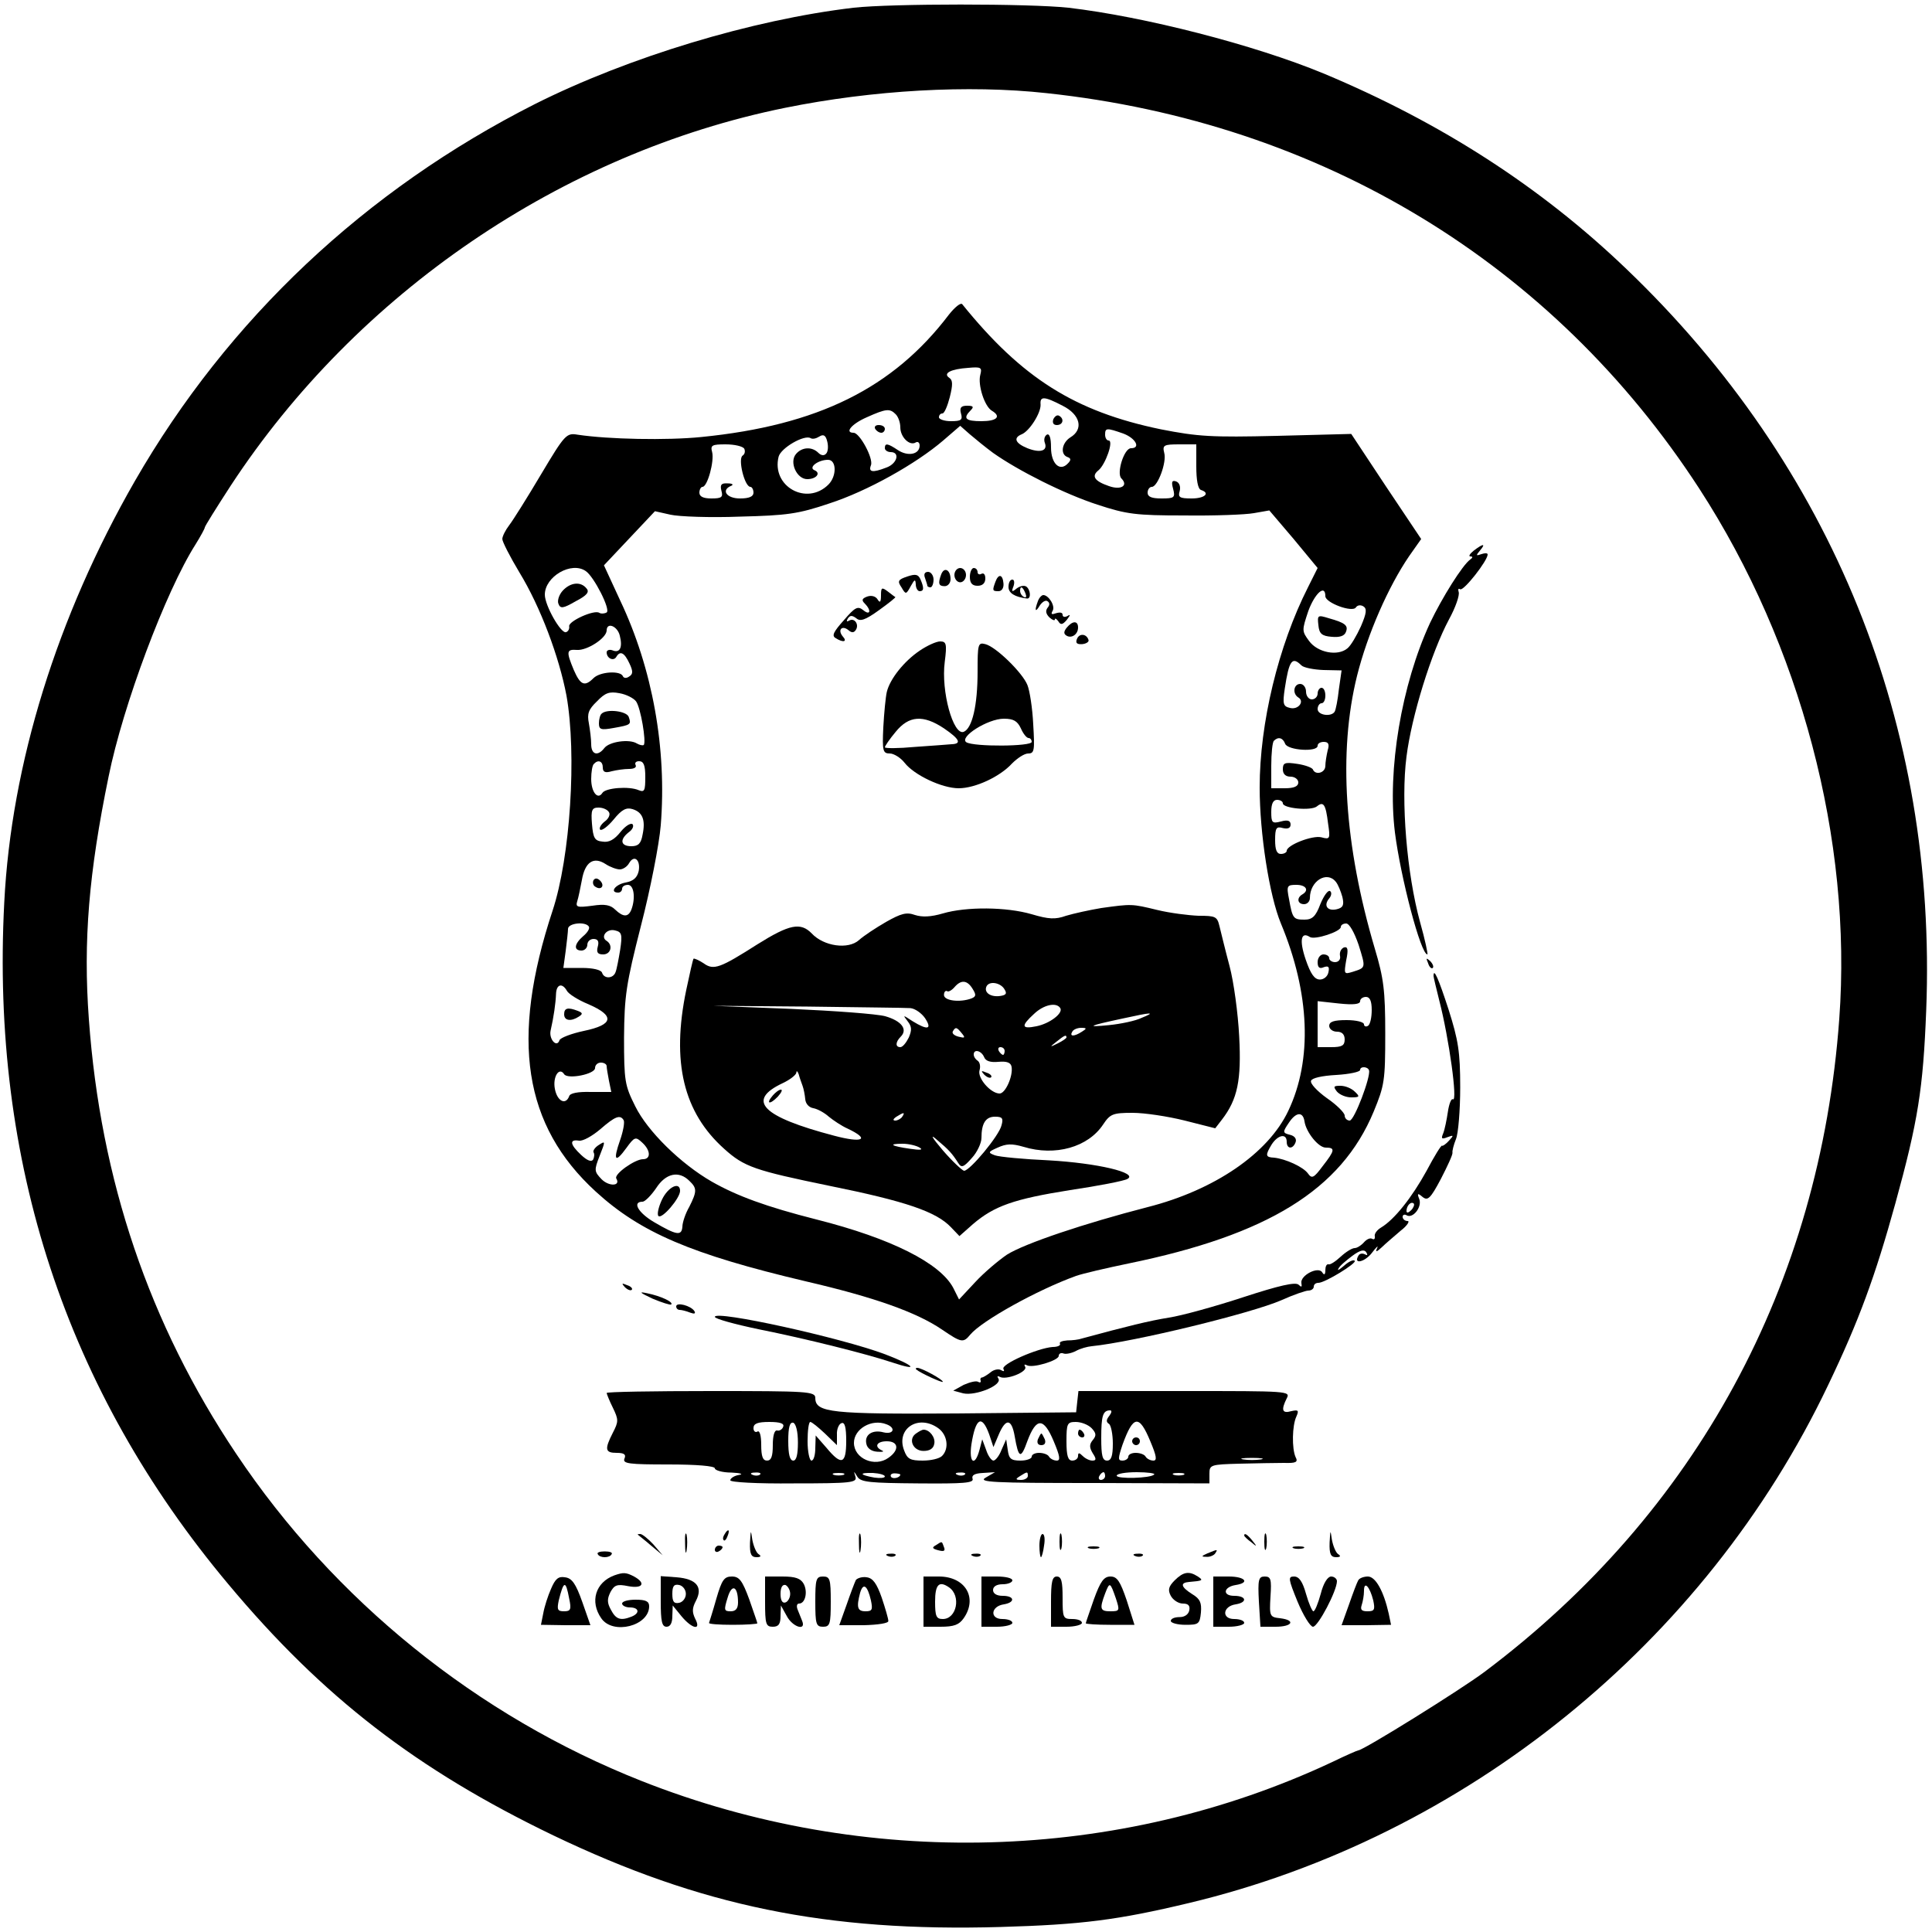 <?xml version="1.0" standalone="no"?>
<!DOCTYPE svg PUBLIC "-//W3C//DTD SVG 20010904//EN"
 "http://www.w3.org/TR/2001/REC-SVG-20010904/DTD/svg10.dtd">
<svg version="1.0" xmlns="http://www.w3.org/2000/svg"
 width="500pt" height="500pt" viewBox="0 0 500 500"
 preserveAspectRatio="xMidYMid meet">

<g transform="translate(0,500) scale(0.1,-0.1)"
fill="#000000" stroke="none">
<path d="M2209 4980 c-263 -31 -583 -128 -824 -249 -439 -222 -795 -557 -1036
-976 -201 -350 -320 -732 -338 -1091 -35 -671 160 -1263 580 -1764 244 -292
488 -480 841 -650 382 -183 707 -250 1158 -237 209 6 303 18 487 62 716 171
1336 673 1654 1340 80 167 122 282 174 470 59 214 72 297 80 500 29 736 -242
1408 -776 1919 -221 212 -480 379 -784 506 -179 74 -463 147 -660 170 -102 11
-457 11 -556 0z m499 -221 c711 -76 1311 -440 1690 -1024 262 -404 396 -909
362 -1372 -50 -688 -369 -1277 -917 -1689 -61 -46 -315 -204 -328 -204 -2 0
-32 -13 -67 -30 -554 -260 -1209 -278 -1788 -49 -425 168 -795 467 -1049 847
-225 336 -351 708 -381 1124 -15 203 0 380 51 628 37 184 148 480 225 601 13
21 24 41 24 44 0 3 30 51 67 108 327 499 858 861 1435 978 227 46 475 60 676
38z"/>
<path d="M2456 4186 c-145 -191 -340 -287 -641 -317 -90 -9 -240 -6 -320 6
-29 5 -33 1 -95 -103 -35 -59 -72 -118 -82 -131 -10 -13 -18 -29 -18 -36 0 -7
20 -46 44 -86 55 -90 103 -219 122 -319 27 -152 10 -418 -36 -557 -110 -333
-75 -556 112 -727 116 -106 247 -162 543 -232 177 -41 287 -80 353 -125 50
-34 55 -35 73 -13 30 36 174 116 274 152 17 6 77 20 135 32 361 74 551 191
635 393 28 68 30 80 30 202 0 112 -4 143 -27 220 -79 267 -95 508 -46 706 27
108 81 231 135 310 l31 44 -91 136 -90 136 -192 -5 c-170 -4 -204 -2 -301 17
-222 46 -359 132 -514 324 -4 4 -19 -8 -34 -27z m81 -156 c-7 -26 11 -82 30
-93 25 -15 13 -27 -27 -27 -41 0 -49 7 -28 28 9 9 7 12 -9 12 -16 0 -20 -5
-16 -20 5 -17 0 -20 -26 -20 -17 0 -31 5 -31 10 0 6 4 10 9 10 5 0 13 19 19
42 8 32 8 44 -1 50 -18 12 4 23 49 26 33 3 36 1 31 -18z m213 -80 c46 -23 55
-61 20 -82 -22 -14 -27 -44 -7 -51 9 -3 9 -8 1 -16 -21 -23 -44 -1 -44 41 0
25 -4 37 -11 33 -6 -4 -8 -13 -5 -21 8 -21 -12 -27 -45 -14 -32 13 -37 27 -15
36 20 8 50 55 49 77 -2 22 9 22 57 -3z m-432 -22 c7 -7 12 -22 12 -34 0 -25
24 -49 40 -39 5 3 10 0 10 -8 0 -23 -30 -29 -56 -12 -27 18 -34 19 -34 5 0 -5
7 -10 15 -10 25 0 17 -30 -11 -40 -36 -14 -47 -12 -40 6 7 17 -29 84 -45 84
-24 0 -5 23 34 40 51 23 60 23 75 8z m252 -100 c65 -46 184 -106 270 -134 76
-25 100 -28 225 -28 77 -1 158 2 180 6 l40 7 63 -74 62 -75 -25 -50 c-77 -152
-125 -352 -125 -518 0 -119 25 -280 55 -352 75 -180 82 -353 19 -485 -52 -110
-191 -205 -364 -249 -163 -42 -318 -94 -364 -123 -22 -15 -60 -47 -82 -71
l-42 -45 -15 30 c-34 64 -160 128 -354 177 -130 33 -206 61 -271 98 -80 46
-166 130 -198 195 -27 54 -29 65 -29 178 1 108 5 137 44 290 24 93 47 210 51
259 16 198 -21 405 -105 582 l-42 91 66 70 66 70 40 -9 c22 -5 103 -8 180 -5
122 3 151 7 231 34 99 32 225 103 295 163 l44 38 25 -22 c14 -12 41 -34 60
-48z m337 50 c32 -12 46 -38 20 -38 -18 0 -38 -65 -25 -78 19 -19 -1 -31 -32
-20 -38 13 -46 26 -27 41 18 15 40 77 26 77 -5 0 -9 7 -9 15 0 18 4 18 47 3z
m-769 -52 c-5 -6 -13 -5 -20 2 -17 17 -43 15 -58 -3 -18 -21 2 -65 29 -65 24
0 36 16 19 23 -17 7 9 27 35 27 22 0 23 -42 1 -64 -56 -56 -148 -5 -129 72 6
23 67 58 83 48 5 -3 14 -1 22 4 11 7 17 4 21 -13 3 -12 2 -26 -3 -31z m-212
13 c3 -6 2 -14 -4 -18 -13 -8 5 -81 20 -81 4 0 8 -7 8 -15 0 -10 -11 -15 -35
-15 -35 0 -50 22 -22 33 6 3 2 6 -10 6 -16 1 -20 -3 -16 -19 5 -17 0 -20 -26
-20 -21 0 -31 5 -31 15 0 8 4 15 8 15 13 0 31 67 25 90 -5 18 0 20 35 20 23 0
44 -5 48 -11z m1170 -46 c0 -35 4 -58 12 -61 25 -8 10 -22 -24 -22 -31 0 -36
3 -31 19 3 12 -1 22 -9 25 -11 4 -13 -1 -8 -19 6 -23 3 -25 -30 -25 -25 0 -36
4 -36 15 0 8 5 15 11 15 15 0 39 64 32 88 -5 20 -1 22 39 22 l44 0 0 -57z
m-1580 -271 c21 -14 65 -100 54 -107 -5 -3 -14 -4 -19 -1 -13 9 -81 -22 -78
-35 1 -6 -2 -13 -8 -15 -13 -5 -55 69 -55 97 0 47 69 87 106 61z m1914 -65 c0
-17 70 -43 79 -29 4 6 12 7 19 3 10 -6 9 -17 -6 -52 -11 -24 -26 -50 -35 -57
-25 -21 -77 -11 -99 19 -19 26 -19 27 -2 78 17 46 44 70 44 38z m-1826 -102
c8 -31 0 -46 -19 -38 -8 3 -15 0 -15 -5 0 -16 18 -24 25 -12 10 17 21 11 34
-17 10 -21 9 -28 -1 -34 -7 -5 -14 -4 -16 1 -6 15 -59 12 -76 -5 -23 -23 -34
-18 -51 21 -20 48 -19 54 8 52 26 -2 76 30 77 50 0 23 28 12 34 -13z m1764
-77 c6 -6 32 -11 57 -12 l47 -1 -7 -49 c-3 -28 -8 -53 -11 -58 -9 -14 -44 -9
-44 7 0 8 5 15 10 15 6 0 10 9 10 20 0 11 -4 20 -10 20 -5 0 -10 -7 -10 -15 0
-8 -7 -15 -15 -15 -8 0 -15 9 -15 20 0 11 -7 20 -15 20 -17 0 -21 -25 -5 -35
17 -10 0 -33 -22 -27 -17 4 -19 10 -13 50 11 73 19 84 43 60z m-1722 -93 c12
-16 27 -105 20 -113 -3 -2 -11 0 -18 4 -19 12 -71 5 -84 -12 -17 -22 -34 -17
-34 10 0 13 -3 37 -6 54 -5 25 -1 36 21 57 21 22 32 26 58 21 18 -3 37 -13 43
-21z m1680 -110 c7 -17 84 -22 84 -5 0 6 7 10 16 10 12 0 15 -6 10 -22 -3 -13
-6 -31 -6 -40 0 -18 -25 -25 -32 -10 -1 5 -20 12 -40 15 -33 5 -38 3 -38 -14
0 -12 7 -19 20 -19 11 0 20 -7 20 -15 0 -10 -11 -15 -35 -15 l-35 0 0 58 c0
32 3 62 7 65 11 11 23 8 29 -8z m-1766 -61 c0 -12 6 -15 23 -10 12 3 32 6 45
6 13 0 20 4 17 10 -3 6 1 10 9 10 12 0 16 -11 16 -41 0 -35 -2 -40 -17 -34
-25 11 -86 6 -94 -7 -12 -19 -29 2 -29 36 0 18 3 36 7 39 11 12 23 7 23 -9z
m1760 -93 c0 -13 73 -20 88 -8 17 14 23 6 29 -44 6 -40 5 -42 -17 -36 -23 6
-90 -20 -90 -35 0 -4 -7 -8 -15 -8 -11 0 -15 11 -15 36 0 31 3 36 20 31 13 -3
20 0 20 9 0 10 -7 13 -25 8 -23 -6 -25 -3 -25 25 0 21 5 31 15 31 8 0 15 -4
15 -9z m-1744 -23 c4 -6 -1 -17 -11 -24 -10 -8 -15 -17 -12 -21 4 -4 20 8 35
26 21 26 33 32 49 27 26 -8 34 -28 26 -66 -4 -23 -11 -30 -29 -30 -28 0 -31
17 -7 36 10 7 14 16 10 21 -5 4 -19 -5 -31 -20 -16 -20 -30 -28 -47 -25 -20 2
-24 9 -27 46 -3 36 0 42 17 42 11 0 23 -5 27 -12z m28 -148 c8 0 19 7 24 16
13 23 30 9 25 -20 -4 -17 -13 -26 -34 -30 -27 -5 -42 -26 -19 -26 6 0 10 5 10
10 0 6 7 10 15 10 16 0 20 -35 9 -64 -8 -20 -21 -20 -42 0 -12 12 -27 15 -59
10 -39 -5 -44 -4 -39 12 3 9 8 34 12 55 8 46 30 61 61 41 12 -8 29 -14 37 -14z
m1853 -32 c6 -7 13 -25 17 -39 5 -21 2 -28 -14 -32 -24 -6 -36 9 -20 28 6 7 7
16 2 19 -5 3 -16 -12 -25 -34 -12 -32 -21 -40 -41 -40 -29 0 -31 3 -40 53 -7
35 -5 37 19 37 25 0 34 -14 15 -25 -15 -9 -12 -25 5 -25 8 0 15 7 15 16 0 44
44 71 67 42z m-1933 -116 c3 -5 -4 -16 -15 -25 -23 -20 -25 -37 -4 -37 8 0 15
7 15 15 0 8 7 15 16 15 11 0 15 -6 11 -20 -4 -15 0 -20 14 -20 20 0 26 24 9
35 -17 10 0 33 22 27 17 -4 19 -10 13 -50 -4 -24 -9 -51 -12 -58 -6 -17 -30
-18 -35 -1 -3 7 -23 12 -52 12 l-48 0 6 44 c3 24 6 50 6 57 0 15 45 20 54 6z
m1992 -47 c19 -61 19 -59 -15 -70 -23 -7 -23 -6 -17 30 6 28 4 36 -6 33 -7 -3
-12 -12 -10 -22 2 -9 -4 -16 -13 -16 -8 0 -15 5 -15 10 0 6 -7 10 -15 10 -8 0
-15 -9 -15 -20 0 -14 5 -18 16 -13 12 4 15 1 12 -13 -2 -11 -12 -19 -22 -19
-14 0 -24 14 -37 52 -17 50 -12 73 11 58 13 -8 80 14 80 26 0 5 6 9 14 9 8 0
21 -23 32 -55z m-2049 -119 c4 -8 29 -24 56 -35 69 -30 65 -53 -12 -69 -33 -7
-61 -18 -63 -24 -7 -21 -28 3 -23 25 8 35 13 70 14 95 1 25 16 29 28 8z m2083
-50 c0 -19 -4 -38 -10 -41 -5 -3 -10 -1 -10 4 0 6 -20 11 -45 11 -33 0 -45 -4
-45 -15 0 -8 9 -15 20 -15 13 0 20 -7 20 -20 0 -16 -7 -20 -35 -20 l-35 0 0
59 0 60 55 -6 c38 -4 55 -2 55 6 0 6 7 11 15 11 10 0 15 -10 15 -34z m-1980
-145 c0 -5 3 -22 6 -38 l6 -29 -53 0 c-33 1 -54 -3 -56 -11 -9 -24 -31 -13
-37 19 -6 31 11 58 24 38 9 -14 80 0 80 16 0 8 7 14 15 14 8 0 15 -4 15 -9z
m1973 -11 c5 -16 -38 -130 -50 -130 -7 0 -13 6 -13 13 0 7 -21 28 -46 45 -25
18 -44 38 -41 45 2 7 28 13 65 15 34 2 62 8 62 13 0 10 20 9 23 -1z m-167
-132 c4 -28 36 -68 55 -68 25 0 24 -7 -8 -48 -23 -31 -28 -33 -38 -19 -12 17
-58 38 -88 41 -22 1 -23 6 -6 34 16 25 39 30 39 7 0 -19 16 -20 23 -1 3 8 -2
16 -14 19 -20 5 -20 7 -3 32 18 27 36 29 40 3z m-1762 3 c3 -5 -1 -28 -9 -51
-19 -54 -13 -61 16 -21 21 29 24 30 41 14 22 -20 23 -43 2 -43 -21 0 -76 -39
-69 -50 12 -20 -19 -21 -38 -2 -19 20 -20 23 -5 61 15 38 15 39 -2 28 -10 -6
-16 -15 -14 -19 3 -4 2 -13 -1 -19 -5 -7 -16 -2 -31 12 -29 27 -31 41 -6 37
10 -2 35 12 56 30 38 33 51 38 60 23z m170 -157 c20 -19 20 -27 0 -67 -10 -17
-18 -41 -18 -52 -2 -24 -15 -22 -73 12 -41 24 -58 53 -30 53 6 0 22 16 35 35
25 39 59 46 86 19z"/>
<path d="M2726 3915 c-3 -9 0 -15 9 -15 16 0 20 16 6 24 -5 3 -11 -1 -15 -9z"/>
<path d="M2265 3890 c3 -5 10 -10 16 -10 5 0 9 5 9 10 0 6 -7 10 -16 10 -8 0
-12 -4 -9 -10z"/>
<path d="M2436 3514 c-9 -24 -7 -31 9 -31 8 0 15 8 15 18 0 24 -16 33 -24 13z"/>
<path d="M2470 3512 c0 -10 7 -19 15 -19 8 0 15 9 15 19 0 10 -7 18 -15 18 -8
0 -15 -8 -15 -18z"/>
<path d="M2510 3507 c0 -16 6 -23 20 -23 13 0 20 7 20 19 0 10 -4 15 -10 12
-5 -3 -10 -1 -10 4 0 6 -4 11 -10 11 -5 0 -10 -10 -10 -23z"/>
<path d="M2348 3508 c-24 -8 -26 -12 -15 -28 11 -19 12 -19 24 3 10 18 12 19
13 5 0 -10 5 -18 10 -18 11 0 12 8 2 31 -6 13 -13 14 -34 7z"/>
<path d="M2394 3504 c3 -9 6 -18 6 -20 0 -2 4 -4 8 -4 4 0 8 9 8 20 0 11 -7
20 -14 20 -9 0 -12 -6 -8 -16z"/>
<path d="M2576 3494 c-8 -22 -8 -24 8 -24 9 0 14 9 13 20 -2 24 -13 26 -21 4z"/>
<path d="M2610 3481 c0 -16 16 -26 48 -30 11 -1 9 23 -2 31 -6 4 -17 1 -25 -5
-12 -10 -14 -9 -8 6 3 9 2 17 -3 17 -6 0 -10 -8 -10 -19z m44 -17 c3 -8 2 -12
-4 -9 -6 3 -10 10 -10 16 0 14 7 11 14 -7z"/>
<path d="M2280 3459 c0 -18 -3 -20 -9 -10 -5 8 -16 11 -27 7 -13 -5 -15 -9 -6
-18 18 -18 14 -32 -4 -17 -14 11 -21 8 -50 -26 -26 -29 -32 -40 -22 -46 20
-13 32 -10 19 4 -14 17 -2 30 15 16 8 -7 14 -7 19 1 9 14 -4 32 -17 24 -7 -4
-8 -2 -4 5 6 9 11 9 22 1 10 -9 23 -5 59 21 25 18 44 33 42 34 -1 0 -10 7 -19
14 -16 12 -18 11 -18 -10z"/>
<path d="M2686 3444 c-9 -24 -7 -31 5 -11 6 9 15 15 20 11 6 -4 6 -10 0 -17
-6 -8 -4 -16 5 -25 8 -7 14 -9 14 -5 0 4 4 2 9 -5 6 -10 11 -9 22 4 9 12 10
15 2 10 -7 -4 -13 -3 -13 3 0 6 -7 7 -17 4 -11 -4 -14 -3 -9 6 8 12 -10 41
-24 41 -4 0 -11 -7 -14 -16z"/>
<path d="M2761 3376 c-8 -10 -9 -16 -1 -21 13 -8 30 3 30 21 0 18 -14 18 -29
0z"/>
<path d="M2787 3346 c-4 -10 0 -14 14 -13 10 1 18 6 16 11 -5 16 -24 18 -30 2z"/>
<path d="M2380 3316 c-40 -27 -77 -73 -85 -107 -3 -13 -7 -54 -9 -91 -3 -62
-1 -68 17 -68 10 0 28 -11 38 -24 25 -32 97 -66 140 -66 43 0 107 30 138 64
14 14 32 26 42 26 16 0 17 8 13 75 -2 42 -9 87 -15 102 -12 31 -81 99 -109
106 -19 5 -20 0 -20 -71 0 -88 -14 -147 -36 -156 -27 -10 -59 105 -49 181 6
47 4 53 -12 53 -10 0 -34 -11 -53 -24z m63 -201 c41 -28 46 -40 20 -41 -10 -1
-53 -4 -95 -7 -43 -4 -78 -4 -78 -1 0 3 12 21 28 40 34 42 71 45 125 9z m199
0 c6 -14 15 -25 20 -25 4 0 8 -4 8 -10 0 -12 -149 -13 -169 -1 -20 13 55 61
97 61 25 0 35 -6 44 -25z"/>
<path d="M2850 2650 c-30 -5 -71 -14 -91 -20 -28 -10 -45 -9 -89 4 -65 19
-169 20 -230 2 -31 -9 -53 -10 -72 -4 -22 8 -36 4 -75 -18 -26 -15 -58 -36
-70 -47 -28 -25 -91 -16 -122 17 -29 30 -58 24 -141 -28 -96 -61 -113 -68
-139 -49 -12 8 -24 13 -26 12 -2 -2 -10 -39 -19 -81 -39 -187 -7 -317 98 -411
52 -47 79 -56 273 -96 198 -40 276 -67 314 -107 l22 -23 35 31 c55 47 106 65
251 88 74 11 141 24 149 29 28 16 -79 41 -203 48 -66 3 -129 9 -140 13 -19 7
-18 9 7 20 22 10 36 11 67 2 82 -25 167 -1 206 58 18 27 25 30 76 30 31 0 91
-9 135 -20 l79 -20 17 22 c41 53 51 103 45 216 -3 59 -14 141 -25 182 -11 41
-22 87 -26 103 -6 25 -10 27 -54 27 -26 1 -74 7 -107 15 -66 16 -66 16 -145 5z
m-333 -209 c10 -16 9 -20 -3 -25 -30 -11 -71 -6 -71 9 0 8 4 12 8 10 3 -3 12
2 19 10 17 20 33 19 47 -4z m83 -2 c7 -11 3 -15 -15 -17 -25 -2 -40 12 -31 27
9 13 37 7 46 -10z m-244 -48 c12 -1 29 -13 38 -26 19 -29 7 -32 -32 -8 -26 17
-26 17 -13 0 11 -14 11 -23 3 -42 -7 -14 -16 -25 -22 -25 -13 0 -13 13 1 27
19 19 2 41 -40 53 -22 6 -131 14 -243 19 l-203 8 245 -2 c135 -2 255 -3 266
-4z m388 0 c8 -13 -27 -40 -62 -47 -39 -8 -40 1 -6 32 25 24 58 31 68 15z
m211 -25 c-16 -8 -55 -16 -85 -19 -61 -6 -54 -2 35 17 77 17 87 17 50 2z
m-466 -40 c10 -12 8 -13 -8 -9 -12 3 -18 9 -15 14 7 12 10 11 23 -5z m311 4
c-20 -13 -33 -13 -25 0 3 6 14 10 23 10 15 0 15 -2 2 -10z m-40 -15 c0 -2 -10
-9 -22 -15 -22 -11 -22 -10 -4 4 21 17 26 19 26 11z m-160 -35 c0 -5 -2 -10
-4 -10 -3 0 -8 5 -11 10 -3 6 -1 10 4 10 6 0 11 -4 11 -10z m-53 -16 c4 -10
16 -14 37 -12 22 2 32 -2 34 -13 4 -24 -16 -69 -31 -69 -23 0 -58 40 -52 60 3
10 1 21 -5 25 -5 3 -10 10 -10 16 0 15 20 10 27 -7z m-470 -74 c3 -8 6 -24 7
-35 1 -11 9 -21 21 -23 11 -2 29 -12 40 -22 11 -9 33 -24 49 -31 59 -28 39
-38 -36 -18 -186 49 -228 91 -132 136 19 9 34 21 35 27 0 6 3 4 6 -4 2 -8 7
-22 10 -30z m258 -80 c-3 -5 -12 -10 -18 -10 -7 0 -6 4 3 10 19 12 23 12 15 0z
m257 -22 c-6 -27 -82 -118 -97 -118 -5 1 -30 24 -55 53 -29 34 -34 44 -15 27
31 -26 39 -35 55 -60 8 -13 14 -11 35 13 14 15 25 39 25 52 0 38 11 55 35 55
19 0 22 -4 17 -22z m-212 -58 c10 -6 2 -7 -25 -3 -49 7 -58 13 -19 13 16 0 36
-5 44 -10z"/>
<path d="M2547 2219 c7 -7 15 -10 18 -7 3 3 -2 9 -12 12 -14 6 -15 5 -6 -5z"/>
<path d="M2000 2165 c-19 -22 -8 -25 13 -3 9 10 13 18 8 18 -5 0 -14 -7 -21
-15z"/>
<path d="M1456 3471 c-9 -10 -14 -25 -11 -33 5 -14 12 -13 45 6 29 15 36 24
28 33 -15 19 -42 16 -62 -6z"/>
<path d="M3412 3382 c2 -22 9 -28 34 -30 21 -2 33 2 37 12 7 17 -1 24 -44 36
-29 9 -30 8 -27 -18z"/>
<path d="M1557 3153 c-4 -3 -7 -15 -7 -25 0 -16 5 -18 38 -12 45 8 46 9 39 29
-6 15 -57 21 -70 8z"/>
<path d="M1536 2722 c-3 -6 -1 -14 5 -17 15 -10 25 3 12 16 -7 7 -13 7 -17 1z"/>
<path d="M1460 2375 c0 -17 18 -19 38 -6 11 7 10 10 -3 15 -26 10 -35 7 -35
-9z"/>
<path d="M3460 2175 c7 -8 23 -15 37 -15 22 0 23 2 9 15 -8 8 -24 15 -37 15
-18 0 -19 -2 -9 -15z"/>
<path d="M1713 1895 c-9 -19 -13 -38 -9 -42 9 -9 56 46 56 65 0 25 -31 11 -47
-23z"/>
<path d="M3814 3575 c-10 -8 -14 -15 -9 -15 7 0 7 -3 0 -8 -20 -14 -73 -99
-104 -164 -74 -160 -111 -380 -91 -542 15 -118 67 -316 84 -316 2 0 -6 38 -19
84 -34 124 -50 313 -35 428 13 104 64 269 110 355 17 31 28 63 25 71 -2 7 -1
10 4 7 9 -5 71 74 71 90 0 4 -7 4 -16 1 -14 -5 -15 -4 -4 9 16 19 9 19 -16 0z"/>
<path d="M3696 2507 c3 -10 9 -15 12 -12 3 3 0 11 -7 18 -10 9 -11 8 -5 -6z"/>
<path d="M3710 2474 c0 -3 7 -32 15 -64 25 -97 48 -263 35 -255 -4 3 -10 -12
-13 -33 -3 -20 -8 -45 -12 -55 -6 -14 -4 -16 11 -10 16 6 17 5 4 -9 -8 -9 -17
-15 -18 -13 -2 2 -20 -27 -40 -65 -38 -69 -83 -126 -118 -147 -10 -6 -18 -16
-16 -23 1 -6 -2 -9 -7 -6 -5 3 -14 -1 -21 -9 -7 -8 -18 -15 -24 -15 -7 0 -23
-10 -36 -22 -14 -13 -28 -22 -32 -20 -5 1 -8 -6 -8 -15 0 -12 -3 -14 -8 -6
-10 17 -58 -8 -54 -28 2 -10 0 -11 -7 -4 -8 8 -51 -2 -143 -32 -73 -24 -160
-48 -193 -53 -50 -8 -107 -22 -225 -54 -8 -3 -25 -5 -38 -5 -13 -1 -21 -4 -19
-8 3 -5 -6 -9 -19 -9 -39 -3 -135 -45 -127 -57 3 -6 1 -7 -6 -3 -6 4 -19 2
-28 -6 -9 -7 -19 -13 -22 -13 -3 0 -5 -4 -3 -8 1 -5 -2 -6 -7 -3 -5 3 -21 -1
-37 -8 l-27 -15 26 -7 c32 -7 101 21 91 38 -4 6 -3 8 3 5 16 -10 74 13 66 26
-3 5 -2 7 4 4 14 -9 83 12 83 24 0 6 6 9 13 6 6 -2 21 1 32 7 11 6 29 11 40
12 109 11 413 85 491 119 31 14 63 25 70 25 8 0 14 5 14 10 0 6 5 10 12 10 17
0 100 51 94 57 -3 4 -16 -2 -28 -13 -12 -10 -18 -14 -14 -7 3 7 20 21 36 33
20 15 31 17 36 9 4 -7 3 -9 -4 -5 -6 3 -13 2 -16 -3 -15 -24 15 -18 34 6 12
16 18 21 14 13 -5 -11 -2 -11 12 2 10 10 33 29 49 43 17 13 24 25 18 25 -7 0
-13 5 -13 11 0 5 5 7 10 4 16 -10 41 21 33 42 -6 15 -4 16 9 5 13 -10 20 -4
47 47 17 33 31 63 30 68 -1 4 3 20 9 35 6 14 11 75 11 134 0 92 -5 122 -30
201 -26 80 -39 110 -39 87z m-58 -606 c-7 -7 -12 -8 -12 -2 0 14 12 26 19 19
2 -3 -1 -11 -7 -17z"/>
<path d="M1617 1669 c7 -7 15 -10 18 -7 3 3 -2 9 -12 12 -14 6 -15 5 -6 -5z"/>
<path d="M1689 1639 c24 -10 46 -17 48 -15 7 6 -27 22 -62 29 -23 5 -20 2 14
-14z"/>
<path d="M1750 1619 c0 -5 4 -9 9 -9 5 0 17 -3 27 -7 11 -4 15 -3 11 4 -9 14
-47 24 -47 12z"/>
<path d="M1850 1592 c0 -5 51 -19 113 -32 125 -25 280 -64 346 -86 72 -24 58
-8 -18 21 -114 43 -441 115 -441 97z"/>
<path d="M2371 1456 c10 -9 69 -36 69 -32 0 6 -55 36 -66 36 -4 0 -5 -2 -3 -4z"/>
<path d="M1570 1395 c0 -2 7 -20 16 -38 15 -31 15 -36 0 -65 -22 -43 -20 -52
10 -52 19 0 25 -4 20 -15 -5 -13 12 -15 114 -15 73 0 120 -4 120 -10 0 -5 19
-11 43 -11 23 -1 32 -4 20 -6 -13 -2 -23 -9 -23 -14 0 -5 69 -9 164 -8 150 0
164 2 160 17 -5 16 -5 16 5 0 9 -14 33 -16 157 -17 118 -1 145 1 141 12 -3 9
5 14 27 15 l31 2 -24 -14 c-21 -12 17 -14 277 -14 l302 -1 0 25 c0 23 3 24 78
26 42 1 94 2 115 2 31 -1 37 2 30 15 -10 22 -9 82 2 105 7 16 5 18 -13 14 -24
-7 -27 3 -12 33 10 19 4 19 -264 19 l-275 0 -3 -27 -3 -28 -309 -3 c-324 -2
-366 2 -366 40 0 17 -19 18 -270 18 -148 0 -270 -2 -270 -5z m1301 -59 c-8
-10 -9 -16 -1 -21 5 -3 10 -26 10 -51 0 -32 -4 -44 -15 -44 -12 0 -15 13 -15
58 0 58 4 72 23 72 5 0 4 -6 -2 -14z m-844 -28 c-2 -7 -10 -12 -16 -10 -7 1
-11 -14 -11 -38 0 -29 -4 -40 -15 -40 -11 0 -15 11 -15 41 0 24 -4 38 -10 34
-5 -3 -10 1 -10 9 0 12 11 16 41 16 28 0 39 -4 36 -12z m38 -41 c0 -32 -4 -47
-12 -47 -9 0 -13 16 -13 51 0 36 4 49 13 47 7 -3 12 -23 12 -51z m70 23 l31
-30 0 27 c-1 14 5 28 12 30 8 3 12 -10 12 -46 0 -60 -12 -65 -51 -18 l-28 32
-1 -32 c0 -18 -4 -33 -10 -33 -5 0 -10 23 -10 50 0 28 3 50 7 50 4 0 21 -14
38 -30z m159 24 c25 -9 19 -27 -7 -21 -29 8 -50 -6 -45 -29 2 -12 13 -20 28
-21 14 -1 19 0 13 3 -22 10 -14 24 12 24 31 0 33 -23 4 -43 -35 -25 -89 -2
-89 39 0 36 46 63 84 48z m134 -10 c24 -17 29 -53 10 -72 -7 -7 -29 -12 -50
-12 -32 0 -40 4 -48 26 -22 56 36 95 88 58z m132 -16 l11 -33 14 33 c18 42 33
41 41 -5 10 -58 16 -60 33 -12 23 61 42 61 68 -1 16 -38 18 -50 8 -50 -8 0
-17 5 -20 10 -3 6 -15 10 -26 10 -10 0 -19 -4 -19 -10 0 -5 -13 -10 -29 -10
-25 0 -30 5 -33 28 l-4 27 -12 -27 c-6 -16 -16 -28 -21 -28 -5 0 -14 12 -19
28 l-10 27 -7 -27 c-12 -45 -28 -34 -21 14 11 69 27 78 46 26z m265 16 c12
-13 13 -19 3 -31 -9 -11 -9 -19 0 -34 10 -15 9 -19 -1 -19 -7 0 -18 5 -25 12
-9 9 -12 9 -12 0 0 -7 -7 -12 -15 -12 -11 0 -15 12 -15 50 0 46 2 50 24 50 14
0 32 -7 41 -16z m152 -34 c16 -38 18 -50 8 -50 -8 0 -17 5 -20 10 -3 6 -15 10
-26 10 -10 0 -19 -4 -19 -10 0 -5 -7 -10 -15 -10 -12 0 -12 5 0 41 28 77 43
79 72 9z m286 -47 c-13 -2 -33 -2 -45 0 -13 2 -3 4 22 4 25 0 35 -2 23 -4z
m-1296 -39 c-3 -3 -12 -4 -19 -1 -8 3 -5 6 6 6 11 1 17 -2 13 -5z m216 -1 c-7
-2 -19 -2 -25 0 -7 3 -2 5 12 5 14 0 19 -2 13 -5z m107 -4 c0 -4 -12 -5 -27
-3 -39 7 -41 13 -4 12 17 -1 31 -5 31 -9z m40 5 c0 -8 -19 -13 -24 -6 -3 5 1
9 9 9 8 0 15 -2 15 -3z m167 0 c-3 -3 -12 -4 -19 -1 -8 3 -5 6 6 6 11 1 17 -2
13 -5z m163 -4 c0 -5 -8 -10 -17 -10 -15 0 -16 2 -3 10 19 12 20 12 20 0z
m200 0 c0 -5 -5 -10 -11 -10 -5 0 -7 5 -4 10 3 6 8 10 11 10 2 0 4 -4 4 -10z
m127 4 c-9 -10 -97 -12 -97 -3 0 5 23 9 52 9 28 0 49 -3 45 -6z m76 -1 c-7 -2
-19 -2 -25 0 -7 3 -2 5 12 5 14 0 19 -2 13 -5z"/>
<path d="M2372 1291 c-23 -14 -10 -46 18 -46 16 0 26 6 28 19 3 16 -12 36 -28
36 -3 0 -11 -4 -18 -9z"/>
<path d="M2686 1275 c-3 -9 0 -15 9 -15 9 0 12 6 9 15 -4 8 -7 15 -9 15 -2 0
-5 -7 -9 -15z"/>
<path d="M2790 1290 c0 -5 5 -10 11 -10 5 0 7 5 4 10 -3 6 -8 10 -11 10 -2 0
-4 -4 -4 -10z"/>
<path d="M2930 1270 c0 -5 5 -10 10 -10 6 0 10 5 10 10 0 6 -4 10 -10 10 -5 0
-10 -4 -10 -10z"/>
<path d="M1773 1005 c0 -22 2 -30 4 -17 2 12 2 30 0 40 -3 9 -5 -1 -4 -23z"/>
<path d="M1875 1029 c-4 -6 -5 -12 -2 -15 2 -3 7 2 10 11 7 17 1 20 -8 4z"/>
<path d="M1941 1008 c-1 -30 3 -38 17 -38 11 0 13 3 5 8 -6 4 -13 21 -16 37
-4 27 -4 27 -6 -7z"/>
<path d="M2223 1005 c0 -22 2 -30 4 -17 2 12 2 30 0 40 -3 9 -5 -1 -4 -23z"/>
<path d="M2742 1010 c0 -19 2 -27 5 -17 2 9 2 25 0 35 -3 9 -5 1 -5 -18z"/>
<path d="M3272 1010 c0 -19 2 -27 5 -17 2 9 2 25 0 35 -3 9 -5 1 -5 -18z"/>
<path d="M3441 1008 c-1 -30 3 -38 17 -38 11 0 13 3 5 8 -6 4 -13 21 -16 37
-4 27 -4 27 -6 -7z"/>
<path d="M1651 1028 c2 -2 18 -14 34 -28 l30 -25 -24 28 c-14 15 -29 27 -34
27 -6 0 -8 -1 -6 -2z"/>
<path d="M2690 1000 c0 -16 2 -30 4 -30 2 0 6 14 8 30 3 17 1 30 -4 30 -4 0
-8 -13 -8 -30z"/>
<path d="M3220 1026 c0 -2 8 -10 18 -17 15 -13 16 -12 3 4 -13 16 -21 21 -21
13z"/>
<path d="M2422 1001 c-11 -6 -9 -9 6 -13 15 -4 19 -2 15 8 -6 16 -4 16 -21 5z"/>
<path d="M1850 989 c0 -5 5 -7 10 -4 6 3 10 8 10 11 0 2 -4 4 -10 4 -5 0 -10
-5 -10 -11z"/>
<path d="M2818 993 c6 -2 18 -2 25 0 6 3 1 5 -13 5 -14 0 -19 -2 -12 -5z"/>
<path d="M3348 993 c6 -2 18 -2 25 0 6 3 1 5 -13 5 -14 0 -19 -2 -12 -5z"/>
<path d="M1547 978 c2 -5 10 -8 18 -8 8 0 16 3 18 8 3 4 -5 7 -18 7 -13 0 -21
-3 -18 -7z"/>
<path d="M3125 980 c-16 -7 -17 -9 -3 -9 9 -1 20 4 23 9 7 11 7 11 -20 0z"/>
<path d="M2298 973 c7 -3 16 -2 19 1 4 3 -2 6 -13 5 -11 0 -14 -3 -6 -6z"/>
<path d="M2518 973 c7 -3 16 -2 19 1 4 3 -2 6 -13 5 -11 0 -14 -3 -6 -6z"/>
<path d="M2938 973 c7 -3 16 -2 19 1 4 3 -2 6 -13 5 -11 0 -14 -3 -6 -6z"/>
<path d="M1590 923 c-49 -18 -64 -68 -34 -111 30 -44 124 -20 124 31 0 13 -9
17 -35 17 -19 0 -35 -4 -35 -10 0 -5 9 -10 20 -10 24 0 27 -15 4 -24 -28 -11
-40 -7 -53 18 -10 18 -10 28 -1 46 10 18 17 21 46 15 38 -7 46 8 15 25 -21 11
-28 11 -51 3z"/>
<path d="M3040 910 c-16 -16 -18 -25 -10 -40 6 -11 20 -20 31 -20 14 0 19 -5
17 -17 -2 -11 -12 -18 -25 -18 -13 0 -23 -4 -23 -10 0 -5 17 -10 38 -10 34 0
37 2 40 32 2 25 -2 35 -22 47 -30 19 -33 30 -8 32 35 3 37 4 22 14 -23 15 -38
12 -60 -10z"/>
<path d="M1426 888 c-8 -18 -17 -46 -20 -63 l-6 -30 64 -1 64 0 -21 60 c-17
48 -27 62 -45 64 -17 3 -25 -4 -36 -30z m47 -25 c6 -28 4 -33 -13 -33 -17 0
-19 4 -14 28 13 52 18 53 27 5z"/>
<path d="M1710 856 c0 -52 3 -66 15 -66 10 0 15 10 15 28 l1 27 22 -27 c28
-34 53 -39 36 -7 -8 17 -8 27 2 46 19 36 1 57 -50 61 l-41 3 0 -65z m65 19 c0
-11 -8 -21 -17 -23 -14 -3 -18 3 -18 23 0 20 4 26 18 23 9 -2 17 -12 17 -23z"/>
<path d="M1854 863 c-9 -32 -18 -60 -19 -63 -2 -3 26 -5 61 -5 35 0 64 2 64 4
0 2 -10 30 -21 62 -18 49 -26 59 -45 59 -20 0 -26 -9 -40 -57z m56 -10 c0 -16
-6 -23 -19 -23 -17 0 -18 3 -8 35 11 38 27 30 27 -12z"/>
<path d="M1980 855 c0 -58 2 -65 20 -65 15 0 20 7 20 28 l1 27 15 -27 c15 -29
51 -40 40 -13 -3 8 -9 22 -12 30 -3 8 -2 15 4 15 16 0 23 30 12 51 -8 14 -21
19 -55 19 l-45 0 0 -65z m65 20 c0 -10 -6 -20 -12 -22 -8 -3 -13 5 -13 22 0
17 5 25 13 23 6 -3 12 -13 12 -23z"/>
<path d="M2110 855 c0 -58 2 -65 20 -65 18 0 20 7 20 65 0 58 -2 65 -20 65
-18 0 -20 -7 -20 -65z"/>
<path d="M2215 911 c-3 -6 -14 -35 -24 -64 l-19 -53 64 0 c36 1 64 5 63 11 0
6 -8 33 -17 60 -13 37 -23 51 -39 53 -11 2 -24 -2 -28 -7z m39 -53 c5 -24 3
-28 -14 -28 -21 0 -24 10 -14 48 8 27 19 19 28 -20z"/>
<path d="M2390 855 l0 -65 44 0 c35 0 48 5 60 22 37 53 4 108 -64 108 l-40 0
0 -65z m66 37 c32 -22 20 -82 -16 -82 -17 0 -20 7 -20 45 0 44 10 55 36 37z"/>
<path d="M2540 855 l0 -65 40 0 c22 0 40 5 40 10 0 6 -12 10 -26 10 -33 0 -30
33 4 38 30 5 28 22 -3 22 -16 0 -25 6 -25 15 0 9 9 15 25 15 14 0 25 5 25 10
0 6 -18 10 -40 10 l-40 0 0 -65z"/>
<path d="M2720 855 l0 -65 40 0 c22 0 40 5 40 10 0 6 -11 10 -25 10 -24 0 -25
3 -25 55 0 42 -3 55 -15 55 -12 0 -15 -14 -15 -65z"/>
<path d="M2831 861 c-11 -32 -21 -60 -21 -62 0 -2 28 -4 63 -4 l63 0 -20 63
c-17 50 -25 62 -42 62 -17 0 -26 -12 -43 -59z m57 2 c10 -31 10 -33 -14 -33
-27 0 -29 6 -14 46 12 31 13 30 28 -13z"/>
<path d="M3140 855 l0 -65 40 0 c22 0 40 5 40 10 0 6 -12 10 -26 10 -33 0 -30
33 4 38 31 5 28 22 -4 22 -31 0 -28 23 4 28 38 6 24 22 -18 22 l-40 0 0 -65z"/>
<path d="M3258 855 l4 -65 39 0 c44 0 53 17 12 22 -27 3 -28 5 -25 56 3 45 1
52 -15 52 -16 0 -18 -8 -15 -65z"/>
<path d="M3358 855 c15 -36 33 -65 40 -65 13 0 62 93 62 118 0 6 -7 12 -15 12
-9 0 -20 -17 -27 -45 -7 -25 -15 -45 -19 -45 -3 0 -12 20 -19 45 -9 32 -18 45
-31 45 -16 0 -15 -6 9 -65z"/>
<path d="M3515 910 c-3 -5 -14 -34 -24 -63 l-19 -53 64 0 64 1 -6 29 c-13 58
-34 96 -54 96 -10 0 -22 -4 -25 -10z m39 -52 c5 -24 3 -28 -15 -28 -15 0 -19
4 -15 16 3 9 6 25 6 37 0 27 15 11 24 -25z"/>
</g>
</svg>
